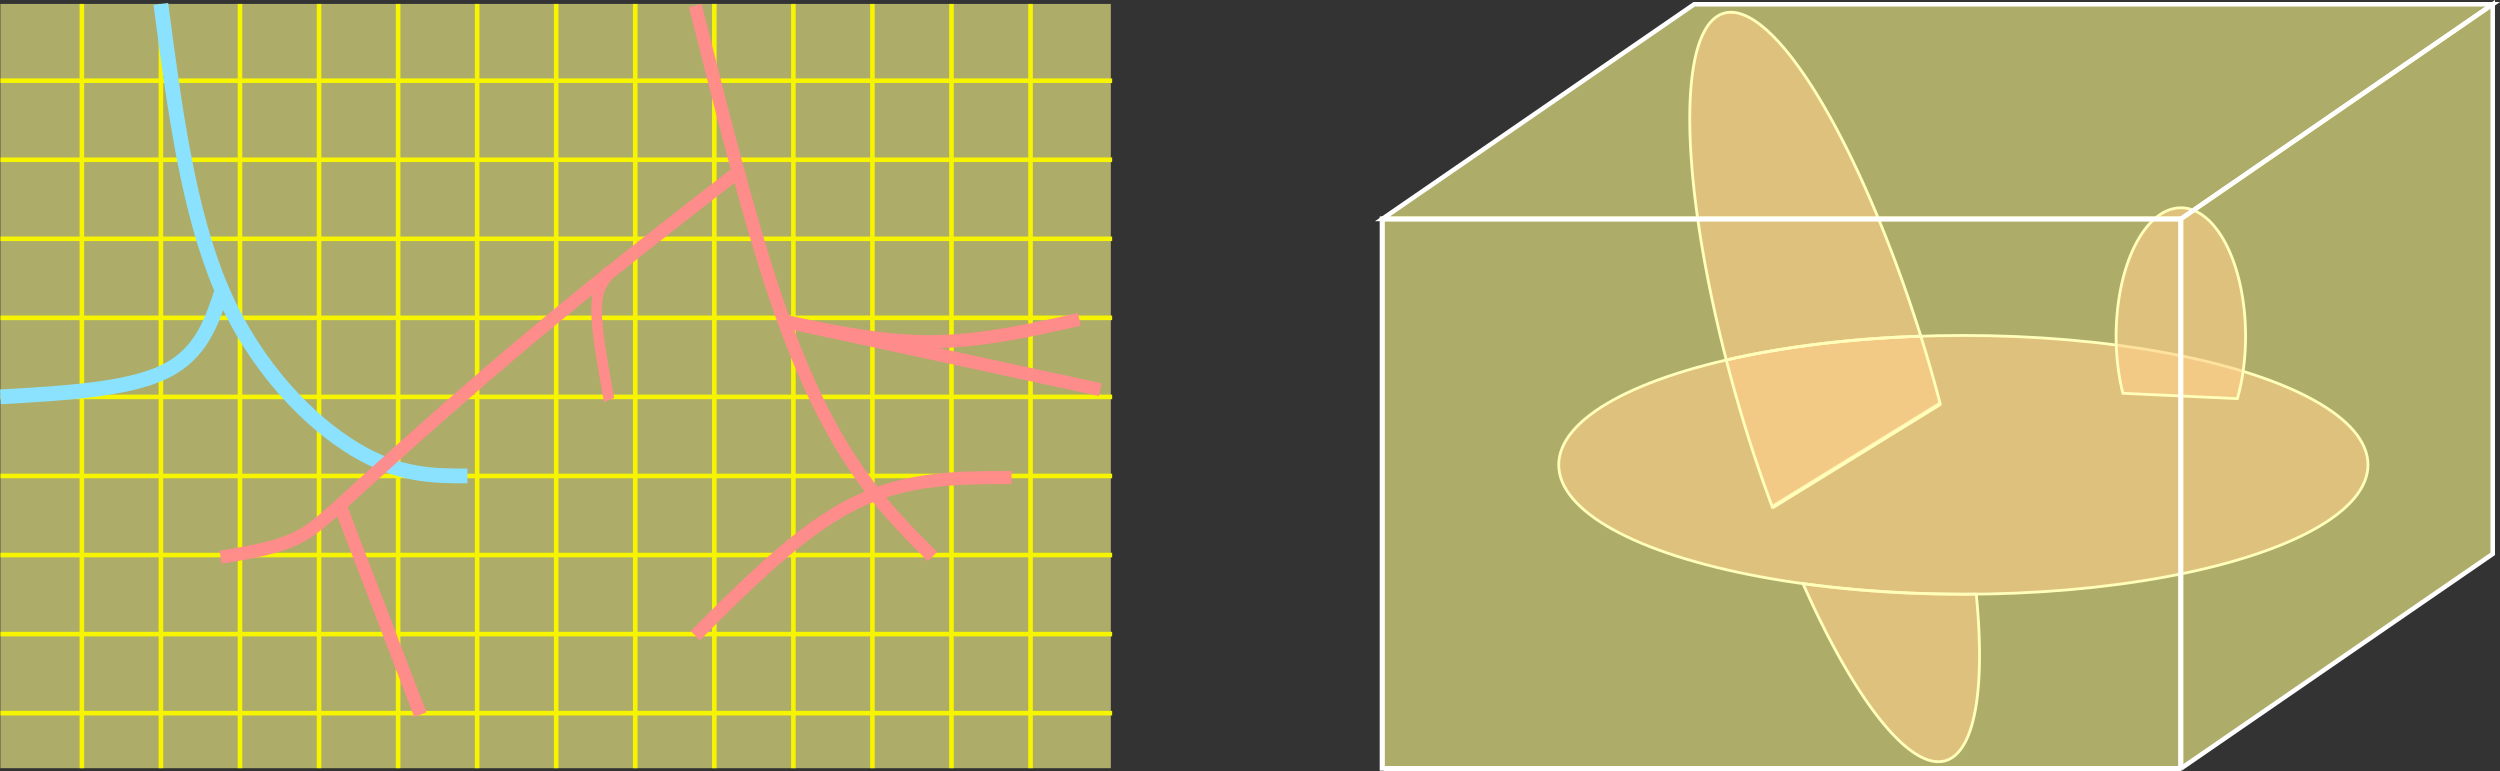 <?xml version="1.0" encoding="UTF-8" standalone="no"?>
<!-- Created with Inkscape (http://www.inkscape.org/) -->

<svg
   width="146.249mm"
   height="45.111mm"
   viewBox="0 0 146.249 45.111"
   version="1.1"
   id="svg1"
   inkscape:version="1.4.2 (1:1.4.2+202505120737+ebf0e940d0)"
   sodipodi:docname="coupling_examples.svg"
   xmlns:inkscape="http://www.inkscape.org/namespaces/inkscape"
   xmlns:sodipodi="http://sodipodi.sourceforge.net/DTD/sodipodi-0.dtd"
   xmlns="http://www.w3.org/2000/svg"
   xmlns:svg="http://www.w3.org/2000/svg">
  <rect x="0" y="0" width="146.249" height="45.111" fill="#333333" stroke="none"/>
  <sodipodi:namedview
     id="namedview1"
     pagecolor="#ffffff"
     bordercolor="#666666"
     borderopacity="1.0"
     inkscape:showpageshadow="2"
     inkscape:pageopacity="0.0"
     inkscape:pagecheckerboard="0"
     inkscape:deskcolor="#d1d1d1"
     inkscape:document-units="mm"
     inkscape:zoom="1.0129245"
     inkscape:cx="350.47034"
     inkscape:cy="354.4193"
     inkscape:window-width="1920"
     inkscape:window-height="1010"
     inkscape:window-x="0"
     inkscape:window-y="0"
     inkscape:window-maximized="1"
     inkscape:current-layer="g87"
     inkscape:export-bgcolor="#ffffffff">
    <inkscape:page
       x="0"
       y="0"
       width="146.249"
       height="45.111"
       id="page2"
       margin="0"
       bleed="0" />
  </sodipodi:namedview>
  <defs
     id="defs1">
    <inkscape:path-effect
       effect="bspline"
       id="path-effect95"
       is_visible="true"
       lpeversion="1.3"
       weight="33.333"
       steps="2"
       helper_size="0"
       apply_no_weight="true"
       apply_with_weight="true"
       only_selected="false"
       uniform="false" />
    <inkscape:path-effect
       effect="bspline"
       id="path-effect94"
       is_visible="true"
       lpeversion="1.3"
       weight="33.333"
       steps="2"
       helper_size="0"
       apply_no_weight="true"
       apply_with_weight="true"
       only_selected="false"
       uniform="false" />
    <inkscape:path-effect
       effect="bspline"
       id="path-effect93"
       is_visible="true"
       lpeversion="1.3"
       weight="33.333"
       steps="2"
       helper_size="0"
       apply_no_weight="true"
       apply_with_weight="true"
       only_selected="false"
       uniform="false" />
    <inkscape:path-effect
       effect="bspline"
       id="path-effect92"
       is_visible="true"
       lpeversion="1.3"
       weight="33.333"
       steps="2"
       helper_size="0"
       apply_no_weight="true"
       apply_with_weight="true"
       only_selected="false"
       uniform="false" />
    <inkscape:path-effect
       effect="bspline"
       id="path-effect91"
       is_visible="true"
       lpeversion="1.3"
       weight="33.333"
       steps="2"
       helper_size="0"
       apply_no_weight="true"
       apply_with_weight="true"
       only_selected="false"
       uniform="false" />
    <inkscape:path-effect
       effect="bspline"
       id="path-effect90"
       is_visible="true"
       lpeversion="1.3"
       weight="33.333"
       steps="2"
       helper_size="0"
       apply_no_weight="true"
       apply_with_weight="true"
       only_selected="false"
       uniform="false" />
    <inkscape:path-effect
       effect="bspline"
       id="path-effect89"
       is_visible="true"
       lpeversion="1.3"
       weight="33.333"
       steps="2"
       helper_size="0"
       apply_no_weight="true"
       apply_with_weight="true"
       only_selected="false"
       uniform="false" />
    <inkscape:path-effect
       effect="bspline"
       id="path-effect9"
       is_visible="true"
       lpeversion="1.3"
       weight="33.333"
       steps="2"
       helper_size="0"
       apply_no_weight="true"
       apply_with_weight="true"
       only_selected="false"
       uniform="false" />
    <inkscape:path-effect
       effect="bspline"
       id="path-effect8"
       is_visible="true"
       lpeversion="1.3"
       weight="33.333"
       steps="2"
       helper_size="0"
       apply_no_weight="true"
       apply_with_weight="true"
       only_selected="false"
       uniform="false" />
    <inkscape:path-effect
       effect="bspline"
       id="path-effect3-6-6"
       is_visible="true"
       lpeversion="1.3"
       weight="33.333"
       steps="2"
       helper_size="0"
       apply_no_weight="true"
       apply_with_weight="true"
       only_selected="false"
       uniform="false" />
    <inkscape:path-effect
       effect="bspline"
       id="path-effect3-6-60"
       is_visible="true"
       lpeversion="1.3"
       weight="33.333"
       steps="2"
       helper_size="0"
       apply_no_weight="true"
       apply_with_weight="true"
       only_selected="false"
       uniform="false" />
    <inkscape:path-effect
       effect="bspline"
       id="path-effect3-6-7"
       is_visible="true"
       lpeversion="1.3"
       weight="33.333"
       steps="2"
       helper_size="0"
       apply_no_weight="true"
       apply_with_weight="true"
       only_selected="false"
       uniform="false" />
    <inkscape:path-effect
       effect="bspline"
       id="path-effect3-6-3"
       is_visible="true"
       lpeversion="1.3"
       weight="33.333"
       steps="2"
       helper_size="0"
       apply_no_weight="true"
       apply_with_weight="true"
       only_selected="false"
       uniform="false" />
    <inkscape:path-effect
       effect="bspline"
       id="path-effect3-6-0"
       is_visible="true"
       lpeversion="1.3"
       weight="33.333"
       steps="2"
       helper_size="0"
       apply_no_weight="true"
       apply_with_weight="true"
       only_selected="false"
       uniform="false" />
    <inkscape:path-effect
       effect="bspline"
       id="path-effect3-6-2"
       is_visible="true"
       lpeversion="1.3"
       weight="33.333"
       steps="2"
       helper_size="0"
       apply_no_weight="true"
       apply_with_weight="true"
       only_selected="false"
       uniform="false" />
    <inkscape:path-effect
       effect="bspline"
       id="path-effect3-6-1"
       is_visible="true"
       lpeversion="1.3"
       weight="33.333"
       steps="2"
       helper_size="0"
       apply_no_weight="true"
       apply_with_weight="true"
       only_selected="false"
       uniform="false" />
    <inkscape:path-effect
       effect="bspline"
       id="path-effect3-6-80"
       is_visible="true"
       lpeversion="1.3"
       weight="33.333"
       steps="2"
       helper_size="0"
       apply_no_weight="true"
       apply_with_weight="true"
       only_selected="false"
       uniform="false" />
    <inkscape:path-effect
       effect="bspline"
       id="path-effect3-6-25"
       is_visible="true"
       lpeversion="1.3"
       weight="33.333"
       steps="2"
       helper_size="0"
       apply_no_weight="true"
       apply_with_weight="true"
       only_selected="false"
       uniform="false" />
    <inkscape:path-effect
       effect="bspline"
       id="path-effect7-4"
       is_visible="true"
       lpeversion="1.3"
       weight="33.333"
       steps="2"
       helper_size="0"
       apply_no_weight="true"
       apply_with_weight="true"
       only_selected="false"
       uniform="false" />
    <inkscape:path-effect
       effect="bspline"
       id="path-effect7-0"
       is_visible="true"
       lpeversion="1.3"
       weight="33.333"
       steps="2"
       helper_size="0"
       apply_no_weight="true"
       apply_with_weight="true"
       only_selected="false"
       uniform="false" />
    <inkscape:path-effect
       effect="bspline"
       id="path-effect7-3"
       is_visible="true"
       lpeversion="1.3"
       weight="33.333"
       steps="2"
       helper_size="0"
       apply_no_weight="true"
       apply_with_weight="true"
       only_selected="false"
       uniform="false" />
    <inkscape:path-effect
       effect="bspline"
       id="path-effect7-1"
       is_visible="true"
       lpeversion="1.3"
       weight="33.333"
       steps="2"
       helper_size="0"
       apply_no_weight="true"
       apply_with_weight="true"
       only_selected="false"
       uniform="false" />
    <inkscape:path-effect
       effect="bspline"
       id="path-effect7-6"
       is_visible="true"
       lpeversion="1.3"
       weight="33.333"
       steps="2"
       helper_size="0"
       apply_no_weight="true"
       apply_with_weight="true"
       only_selected="false"
       uniform="false" />
    <inkscape:path-effect
       effect="bspline"
       id="path-effect7-2"
       is_visible="true"
       lpeversion="1.3"
       weight="33.333"
       steps="2"
       helper_size="0"
       apply_no_weight="true"
       apply_with_weight="true"
       only_selected="false"
       uniform="false" />
    <inkscape:path-effect
       effect="bspline"
       id="path-effect7-38"
       is_visible="true"
       lpeversion="1.3"
       weight="33.333"
       steps="2"
       helper_size="0"
       apply_no_weight="true"
       apply_with_weight="true"
       only_selected="false"
       uniform="false" />
    <inkscape:path-effect
       effect="bspline"
       id="path-effect7-47"
       is_visible="true"
       lpeversion="1.3"
       weight="33.333"
       steps="2"
       helper_size="0"
       apply_no_weight="true"
       apply_with_weight="true"
       only_selected="false"
       uniform="false" />
    <inkscape:path-effect
       effect="bspline"
       id="path-effect7-7-3"
       is_visible="true"
       lpeversion="1.3"
       weight="33.333"
       steps="2"
       helper_size="0"
       apply_no_weight="true"
       apply_with_weight="true"
       only_selected="false"
       uniform="false" />
    <inkscape:path-effect
       effect="bspline"
       id="path-effect7-7-5"
       is_visible="true"
       lpeversion="1.3"
       weight="33.333"
       steps="2"
       helper_size="0"
       apply_no_weight="true"
       apply_with_weight="true"
       only_selected="false"
       uniform="false" />
    <inkscape:path-effect
       effect="bspline"
       id="path-effect7-7-4"
       is_visible="true"
       lpeversion="1.3"
       weight="33.333"
       steps="2"
       helper_size="0"
       apply_no_weight="true"
       apply_with_weight="true"
       only_selected="false"
       uniform="false" />
    <inkscape:path-effect
       effect="bspline"
       id="path-effect7-7-0"
       is_visible="true"
       lpeversion="1.3"
       weight="33.333"
       steps="2"
       helper_size="0"
       apply_no_weight="true"
       apply_with_weight="true"
       only_selected="false"
       uniform="false" />
    <inkscape:path-effect
       effect="bspline"
       id="path-effect7-7-9"
       is_visible="true"
       lpeversion="1.3"
       weight="33.333"
       steps="2"
       helper_size="0"
       apply_no_weight="true"
       apply_with_weight="true"
       only_selected="false"
       uniform="false" />
  </defs>
  <g
     inkscape:label="Layer 1"
     inkscape:groupmode="layer"
     id="layer1"
     transform="translate(-13.45,-75.264)">
    <g
       id="g86"
       transform="translate(79.759,-87.997)">
      <g
         id="g85"
         transform="translate(-37.085,-53.781)">
        <ellipse
           style="fill:#ff8b8b;fill-opacity:0.596;stroke:#ffffff;stroke-width:0.165;stroke-linecap:square;stroke-dasharray:none;stroke-opacity:1"
           id="path72"
           cx="85.631"
           cy="244.235"
           rx="23.67"
           ry="7.569" />
        <path
           style="fill:none;stroke:#ffffff;stroke-width:0.265px;stroke-linecap:butt;stroke-linejoin:miter;stroke-opacity:1"
           d="m 74.445,246.709 9.839,-6.059"
           id="path73" />
        <path
           d="m 86.388,251.8 a 23.67,7.569 0 0 1 -0.759,0.004 23.67,7.569 0 0 1 -9.379,-0.62 22.803,5.688 73.467 0 0 8.676,10.208 22.803,5.688 73.467 0 0 1.461,-9.592 z"
           style="fill:#ff8b8b;fill-opacity:0.596;stroke:#ffffff;stroke-width:0.167;stroke-linecap:square"
           id="path82" />
        <path
           d="m 83.143,236.707 a 23.67,7.569 0 0 0 -11.379,1.393 22.803,5.688 73.467 0 0 1.313,4.595 22.803,5.688 73.467 0 0 1.379,4.006 l 9.819,-6.046 a 22.803,5.688 73.467 0 0 -1.131,-3.949 z"
           style="fill:#ff8b8b;fill-opacity:0.596;stroke:#ffffff;stroke-width:0.167;stroke-linecap:square"
           id="path80" />
        <path
           d="m 71.992,217.761 a 22.803,5.688 73.467 0 0 -0.714,0.208 22.803,5.688 73.467 0 0 0.486,20.132 23.67,7.569 0 0 1 11.379,-1.393 22.803,5.688 73.467 0 0 -0.013,-0.042 22.803,5.688 73.467 0 0 -11.137,-18.905 z"
           style="fill:#ff8b8b;fill-opacity:0.596;stroke:#ffffff;stroke-width:0.167;stroke-linecap:square"
           id="path78" />
        <path
           d="m 98.354,229.198 a 3.786,7.51 0 0 0 -3.786,7.51 3.786,7.51 0 0 0 0.395,3.34 l 6.699,0.314 a 3.786,7.51 0 0 0 0.479,-3.655 3.786,7.51 0 0 0 -3.786,-7.51 z"
           style="fill:#ff8b8b;fill-opacity:0.596;stroke:#ffffff;stroke-width:0.165;stroke-linecap:square"
           id="path76" />
      </g>
      <rect
         style="fill:#fffd8b;fill-opacity:0.596;stroke:#ffffff;stroke-width:0.3;stroke-linecap:square;stroke-dasharray:0.265, 0.265;stroke-opacity:1"
         id="rect5-4-2"
         width="46.716"
         height="32.152"
         x="14.552"
         y="176.07" />
      <path
         style="fill:#fffd8b;fill-opacity:0.596;stroke:#ffffff;stroke-width:0.265px;stroke-linecap:butt;stroke-linejoin:miter;stroke-opacity:1"
         d="M 14.552,176.07 H 61.268 L 79.514,163.512 H 32.798 Z"
         id="path69" />
      <path
         style="fill:#fffd8b;fill-opacity:0.596;stroke:#ffffff;stroke-width:0.265px;stroke-linecap:butt;stroke-linejoin:miter;stroke-opacity:1"
         d="M 61.268,208.222 79.514,195.664 V 163.512 l -18.246,12.558 v 32.152"
         id="path70" />
    </g>
    <g
       id="g95"
       transform="translate(-85.759,29.607)">
      <rect
         style="fill:#fffd8b;fill-opacity:0.596;stroke:none;stroke-width:0.3;stroke-linecap:square;stroke-dasharray:0.265, 0.265"
         id="rect5"
         width="64.962"
         height="44.709"
         x="99.23"
         y="45.887" />
      <g
         id="g89"
         transform="translate(-95.675,9.995)">
        <path
           style="fill:none;stroke:#f7f400;stroke-width:0.261px;stroke-linecap:butt;stroke-linejoin:miter;stroke-opacity:1"
           d="m 19.94,73.268 c 21.677,2e-6 43.355,3e-6 65.032,5e-6"
           id="path2-5-28"
           transform="matrix(1,0,0,1.029,174.973,1.988)"
           inkscape:original-d="m 19.939649,73.268286 c 21.677449,3e-6 43.354899,3e-6 65.032348,5e-6"
           inkscape:path-effect="#path-effect3-6-25" />
        <path
           style="fill:none;stroke:#f7f400;stroke-width:0.261px;stroke-linecap:butt;stroke-linejoin:miter;stroke-opacity:1"
           d="m 19.94,73.268 c 21.677,2e-6 43.355,3e-6 65.032,5e-6"
           id="path2-5-3"
           transform="matrix(1,0,0,1.029,174.973,-35.01)"
           inkscape:original-d="m 19.939649,73.268286 c 21.677449,3e-6 43.354899,3e-6 65.032348,5e-6"
           inkscape:path-effect="#path-effect3-6-6" />
        <path
           style="fill:none;stroke:#f7f400;stroke-width:0.261px;stroke-linecap:butt;stroke-linejoin:miter;stroke-opacity:1"
           d="m 19.94,73.268 c 21.677,2e-6 43.355,3e-6 65.032,5e-6"
           id="path2-5-8"
           transform="matrix(1,0,0,1.029,174.973,-2.637)"
           inkscape:original-d="m 19.939649,73.268286 c 21.677449,3e-6 43.354899,3e-6 65.032348,5e-6"
           inkscape:path-effect="#path-effect3-6-60" />
        <path
           style="fill:none;stroke:#f7f400;stroke-width:0.261px;stroke-linecap:butt;stroke-linejoin:miter;stroke-opacity:1"
           d="m 19.94,73.268 c 21.677,2e-6 43.355,3e-6 65.032,5e-6"
           id="path2-5-4"
           transform="matrix(1,0,0,1.029,174.973,-7.262)"
           inkscape:original-d="m 19.939649,73.268286 c 21.677449,3e-6 43.354899,3e-6 65.032348,5e-6"
           inkscape:path-effect="#path-effect3-6-7" />
        <path
           style="fill:none;stroke:#f7f400;stroke-width:0.261px;stroke-linecap:butt;stroke-linejoin:miter;stroke-opacity:1"
           d="m 19.94,73.268 c 21.677,2e-6 43.355,3e-6 65.032,5e-6"
           id="path2-5-2"
           transform="matrix(1,0,0,1.029,174.973,-16.511)"
           inkscape:original-d="m 19.939649,73.268286 c 21.677449,3e-6 43.354899,3e-6 65.032348,5e-6"
           inkscape:path-effect="#path-effect3-6-3" />
        <path
           style="fill:none;stroke:#f7f400;stroke-width:0.261px;stroke-linecap:butt;stroke-linejoin:miter;stroke-opacity:1"
           d="m 19.94,73.268 c 21.677,2e-6 43.355,3e-6 65.032,5e-6"
           id="path2-5-46"
           transform="matrix(1,0,0,1.029,174.973,-21.136)"
           inkscape:original-d="m 19.939649,73.268286 c 21.677449,3e-6 43.354899,3e-6 65.032348,5e-6"
           inkscape:path-effect="#path-effect3-6-0" />
        <path
           style="fill:none;stroke:#f7f400;stroke-width:0.261px;stroke-linecap:butt;stroke-linejoin:miter;stroke-opacity:1"
           d="m 19.94,73.268 c 21.677,2e-6 43.355,3e-6 65.032,5e-6"
           id="path2-5-75"
           transform="matrix(1,0,0,1.029,174.973,-25.761)"
           inkscape:original-d="m 19.939649,73.268286 c 21.677449,3e-6 43.354899,3e-6 65.032348,5e-6"
           inkscape:path-effect="#path-effect3-6-2" />
        <path
           style="fill:none;stroke:#f7f400;stroke-width:0.261px;stroke-linecap:butt;stroke-linejoin:miter;stroke-opacity:1"
           d="m 19.94,73.268 c 21.677,2e-6 43.355,3e-6 65.032,5e-6"
           id="path2-5-9"
           transform="matrix(1,0,0,1.029,174.973,-30.386)"
           inkscape:original-d="m 19.939649,73.268286 c 21.677449,3e-6 43.354899,3e-6 65.032348,5e-6"
           inkscape:path-effect="#path-effect3-6-1" />
        <path
           style="fill:none;stroke:#f7f400;stroke-width:0.261px;stroke-linecap:butt;stroke-linejoin:miter;stroke-opacity:1"
           d="m 19.94,73.268 c 21.677,2e-6 43.355,3e-6 65.032,5e-6"
           id="path2-5-0"
           transform="matrix(1,0,0,1.029,174.973,-11.887)"
           inkscape:original-d="m 19.939649,73.268286 c 21.677449,3e-6 43.354899,3e-6 65.032348,5e-6"
           inkscape:path-effect="#path-effect3-6-80" />
        <path
           style="fill:none;stroke:#f7f400;stroke-width:0.261px;stroke-linecap:butt;stroke-linejoin:miter;stroke-opacity:1"
           d="m 99.23,45.887 c 0,14.903 0,29.806 0,44.709"
           id="path7-9"
           transform="matrix(1.029,0,0,1,120.689,-9.995)"
           inkscape:original-d="m 99.229528,45.886581 c 0,14.903164 0,29.806331 0,44.709495"
           inkscape:path-effect="#path-effect7-4" />
        <path
           style="fill:none;stroke:#f7f400;stroke-width:0.261px;stroke-linecap:butt;stroke-linejoin:miter;stroke-opacity:1"
           d="m 99.23,45.887 c 0,14.903 0,29.806 0,44.709"
           id="path7-2"
           transform="matrix(1.029,0,0,1,106.815,-9.995)"
           inkscape:original-d="m 99.229528,45.886581 c 0,14.903164 0,29.806331 0,44.709495"
           inkscape:path-effect="#path-effect7-0" />
        <path
           style="fill:none;stroke:#f7f400;stroke-width:0.261px;stroke-linecap:butt;stroke-linejoin:miter;stroke-opacity:1"
           d="m 99.23,45.887 c 0,14.903 0,29.806 0,44.709"
           id="path7-7"
           transform="matrix(1.029,0,0,1,116.065,-9.995)"
           inkscape:original-d="m 99.229528,45.886581 c 0,14.903164 0,29.806331 0,44.709495"
           inkscape:path-effect="#path-effect7-3" />
        <path
           style="fill:none;stroke:#f7f400;stroke-width:0.261px;stroke-linecap:butt;stroke-linejoin:miter;stroke-opacity:1"
           d="m 99.23,45.887 c 0,14.903 0,29.806 0,44.709"
           id="path7-94"
           transform="matrix(1.029,0,0,1,111.44,-9.995)"
           inkscape:original-d="m 99.229528,45.886581 c 0,14.903164 0,29.806331 0,44.709495"
           inkscape:path-effect="#path-effect7-1" />
        <path
           style="fill:none;stroke:#f7f400;stroke-width:0.261px;stroke-linecap:butt;stroke-linejoin:miter;stroke-opacity:1"
           d="m 99.23,45.887 c 0,14.903 0,29.806 0,44.709"
           id="path7-28"
           transform="matrix(1.029,0,0,1,102.19,-9.995)"
           inkscape:original-d="m 99.229528,45.886581 c 0,14.903164 0,29.806331 0,44.709495"
           inkscape:path-effect="#path-effect7-6" />
        <path
           style="fill:none;stroke:#f7f400;stroke-width:0.261px;stroke-linecap:butt;stroke-linejoin:miter;stroke-opacity:1"
           d="m 99.23,45.887 c 0,14.903 0,29.806 0,44.709"
           id="path7-8"
           transform="matrix(1.029,0,0,1,97.566,-9.995)"
           inkscape:original-d="m 99.229528,45.886581 c 0,14.903164 0,29.806331 0,44.709495"
           inkscape:path-effect="#path-effect7-2" />
        <path
           style="fill:none;stroke:#f7f400;stroke-width:0.261px;stroke-linecap:butt;stroke-linejoin:miter;stroke-opacity:1"
           d="m 99.23,45.887 c 0,14.903 0,29.806 0,44.709"
           id="path7-3"
           transform="matrix(1.029,0,0,1,129.939,-9.995)"
           inkscape:original-d="m 99.229528,45.886581 c 0,14.903164 0,29.806331 0,44.709495"
           inkscape:path-effect="#path-effect7-38" />
        <path
           style="fill:none;stroke:#f7f400;stroke-width:0.261px;stroke-linecap:butt;stroke-linejoin:miter;stroke-opacity:1"
           d="m 99.23,45.887 c 0,14.903 0,29.806 0,44.709"
           id="path7-90"
           transform="matrix(1.029,0,0,1,125.314,-9.995)"
           inkscape:original-d="m 99.229528,45.886581 c 0,14.903164 0,29.806331 0,44.709495"
           inkscape:path-effect="#path-effect7-47" />
        <path
           style="fill:none;stroke:#f7f400;stroke-width:0.261px;stroke-linecap:butt;stroke-linejoin:miter;stroke-opacity:1"
           d="m 99.23,45.887 c 0,14.903 0,29.806 0,44.709"
           id="path7-33-5"
           transform="matrix(1.029,0,0,1,134.564,-9.995)"
           inkscape:original-d="m 99.229528,45.886581 c 0,14.903164 0,29.806331 0,44.709495"
           inkscape:path-effect="#path-effect7-7-3" />
        <path
           style="fill:none;stroke:#f7f400;stroke-width:0.261px;stroke-linecap:butt;stroke-linejoin:miter;stroke-opacity:1"
           d="m 99.23,45.887 c 0,14.903 0,29.806 0,44.709"
           id="path7-33-9"
           transform="matrix(1.029,0,0,1,139.188,-9.995)"
           inkscape:original-d="m 99.229528,45.886581 c 0,14.903164 0,29.806331 0,44.709495"
           inkscape:path-effect="#path-effect7-7-5" />
        <path
           style="fill:none;stroke:#f7f400;stroke-width:0.261px;stroke-linecap:butt;stroke-linejoin:miter;stroke-opacity:1"
           d="m 99.23,45.887 c 0,14.903 0,29.806 0,44.709"
           id="path7-33-4"
           transform="matrix(1.029,0,0,1,148.438,-9.995)"
           inkscape:original-d="m 99.229528,45.886581 c 0,14.903164 0,29.806331 0,44.709495"
           inkscape:path-effect="#path-effect7-7-4" />
        <path
           style="fill:none;stroke:#f7f400;stroke-width:0.261px;stroke-linecap:butt;stroke-linejoin:miter;stroke-opacity:1"
           d="m 99.23,45.887 c 0,14.903 0,29.806 0,44.709"
           id="path7-33-2"
           transform="matrix(1.029,0,0,1,143.813,-9.995)"
           inkscape:original-d="m 99.229528,45.886581 c 0,14.903164 0,29.806331 0,44.709495"
           inkscape:path-effect="#path-effect7-7-0" />
        <path
           style="fill:none;stroke:#f7f400;stroke-width:0.261px;stroke-linecap:butt;stroke-linejoin:miter;stroke-opacity:1"
           d="m 99.23,45.887 c 0,14.903 0,29.806 0,44.709"
           id="path7-33-28"
           transform="matrix(1.029,0,0,1,153.063,-9.995)"
           inkscape:original-d="m 99.229528,45.886581 c 0,14.903164 0,29.806331 0,44.709495"
           inkscape:path-effect="#path-effect7-7-9" />
      </g>
      <g
         id="g19"
         style="stroke:#8be2ff;stroke-opacity:1">
        <path
           style="fill:none;stroke:#8be2ff;stroke-width:0.865;stroke-linecap:butt;stroke-linejoin:miter;stroke-dasharray:none;stroke-opacity:1"
           d="m 108.619,45.887 c 0.798,6.076 1.596,12.152 3.584,16.755 1.988,4.602 5.166,7.73 7.756,9.294 2.59,1.564 4.593,1.564 6.595,1.564"
           id="path8"
           inkscape:path-effect="#path-effect8"
           inkscape:original-d="m 108.61897,45.886578 c 0.79805,6.076212 1.5961,12.152424 2.39415,18.228636 3.17809,3.127962 6.35605,6.255797 9.53407,9.383696 2.00263,0 4.00518,0 6.00777,0" />
        <path
           style="fill:none;stroke:#8be2ff;stroke-width:0.865;stroke-linecap:butt;stroke-linejoin:miter;stroke-dasharray:none;stroke-opacity:1"
           d="m 112.203,62.641 c -0.614,1.867 -1.229,3.733 -3.39,4.772 -2.162,1.039 -5.871,1.25 -9.579,1.461"
           id="path9"
           inkscape:path-effect="#path-effect9"
           inkscape:original-d="m 112.20314,62.641088 c -0.61435,1.866738 -1.22869,3.733474 -1.84303,5.600213 -3.70899,0.210957 -7.41784,0.42191 -11.126748,0.632865" />
      </g>
      <path
         style="fill:none;stroke:#ff8c8c;stroke-width:0.765;stroke-linecap:butt;stroke-linejoin:miter;stroke-dasharray:none;stroke-opacity:0.973"
         d="m 136.367,45.887 c 1.542,6.121 3.083,12.242 4.625,16.844 1.542,4.602 3.083,7.685 4.625,9.998 1.542,2.312 3.083,3.854 4.624,5.396"
         id="path89"
         inkscape:path-effect="#path-effect89"
         inkscape:original-d="m 136.3674,45.886653 c 1.54158,6.120923 3.08315,12.241847 4.62473,18.362773 1.54176,3.083224 3.08347,6.166324 4.6252,9.249487 1.54146,1.541613 3.08286,3.083163 4.62429,4.624744"
         transform="translate(3.515,0.093)" />
      <path
         style="fill:none;stroke:#ff8c8c;stroke-width:0.765;stroke-linecap:butt;stroke-linejoin:miter;stroke-dasharray:none;stroke-opacity:0.973"
         d="m 158.837,64.249 c -2.865,0.642 -5.73,1.285 -8.609,1.304 -2.879,0.019 -5.772,-0.585 -8.665,-1.188"
         id="path90"
         inkscape:path-effect="#path-effect90"
         inkscape:original-d="m 158.83714,64.249429 c -2.86517,0.642466 -5.73035,1.28493 -8.59552,1.927397 -2.89307,-0.603861 -5.78602,-1.207696 -8.67903,-1.811544"
         transform="translate(3.515,0.093)" />
      <path
         style="fill:none;stroke:#ff8c8c;stroke-width:0.759;stroke-linecap:butt;stroke-linejoin:miter;stroke-dasharray:none;stroke-opacity:0.973"
         d="m 138.68,56.077 c -3.854,2.949 -7.708,5.898 -11.559,9.066 -3.851,3.169 -7.7,6.557 -10.013,8.631 -2.312,2.074 -3.088,2.834 -4.247,3.34 -1.159,0.506 -2.7,0.758 -4.242,1.01"
         id="path91"
         inkscape:path-effect="#path-effect91"
         inkscape:original-d="m 138.67976,56.076595 c -3.85395,2.948813 -7.70789,5.897629 -11.56184,8.846444 -3.84893,3.388334 -7.69771,6.776533 -11.54656,10.1648 -0.7759,0.76014 -1.55177,1.520251 -2.32765,2.280375 -1.54161,0.251817 -3.08316,0.503626 -4.62474,0.755441"
         transform="matrix(1,0,0,1.015,3.495,-1.042)" />
      <path
         style="fill:none;stroke:#ff8c8c;stroke-width:0.765;stroke-linecap:butt;stroke-linejoin:miter;stroke-dasharray:none;stroke-opacity:0.973"
         d="m 115.59,75.137 c 1.565,4.079 3.131,8.158 4.696,12.237"
         id="path92"
         inkscape:path-effect="#path-effect92"
         inkscape:original-d="m 115.59009,75.136633 c 1.56529,4.078835 3.13059,8.157671 4.69589,12.236506"
         transform="translate(3.515,0.093)" />
      <path
         style="fill:none;stroke:#ff8c8c;stroke-width:0.958;stroke-linecap:butt;stroke-linejoin:miter;stroke-dasharray:none;stroke-opacity:0.973"
         d="m 131.743,61.322 c -0.568,0.486 -1.135,0.972 -1.135,2.231 0,1.259 0.568,3.29 1.135,5.321"
         id="path93"
         inkscape:path-effect="#path-effect93"
         inkscape:original-d="m 131.74266,61.321671 c -0.56773,0.486172 -1.13546,0.972344 -1.70319,1.458516 0.56774,2.031368 1.13546,4.062656 1.70319,6.093981"
         transform="matrix(0.645,0,0,0.989,49.867,0.94)" />
      <path
         style="fill:none;stroke:#ff8c8c;stroke-width:0.765;stroke-linecap:butt;stroke-linejoin:miter;stroke-dasharray:none;stroke-opacity:0.973"
         d="m 154.866,73.499 c -3.083,-10e-7 -6.166,-2e-6 -9.25,1.542 -3.083,1.542 -6.166,4.625 -9.249,7.708"
         id="path94"
         inkscape:path-effect="#path-effect94"
         inkscape:original-d="m 154.86635,73.498913 c -3.08316,0 -6.16632,-3e-6 -9.24948,-3e-6 -3.08322,3.083224 -6.16632,6.166326 -9.24947,9.249489"
         transform="translate(3.515,0.093)" />
      <path
         style="fill:none;stroke:#ff8c8c;stroke-width:0.765;stroke-linecap:butt;stroke-linejoin:miter;stroke-dasharray:none;stroke-opacity:0.973"
         d="m 140.992,64.249 c 6.166,1.331 12.333,2.661 18.499,3.992"
         id="path95"
         inkscape:path-effect="#path-effect95"
         inkscape:original-d="m 140.99214,64.249447 c 6.16631,1.330635 12.33263,2.661269 18.49895,3.991907"
         transform="translate(4.085,0.209)" />
    </g>
  </g>
</svg>
